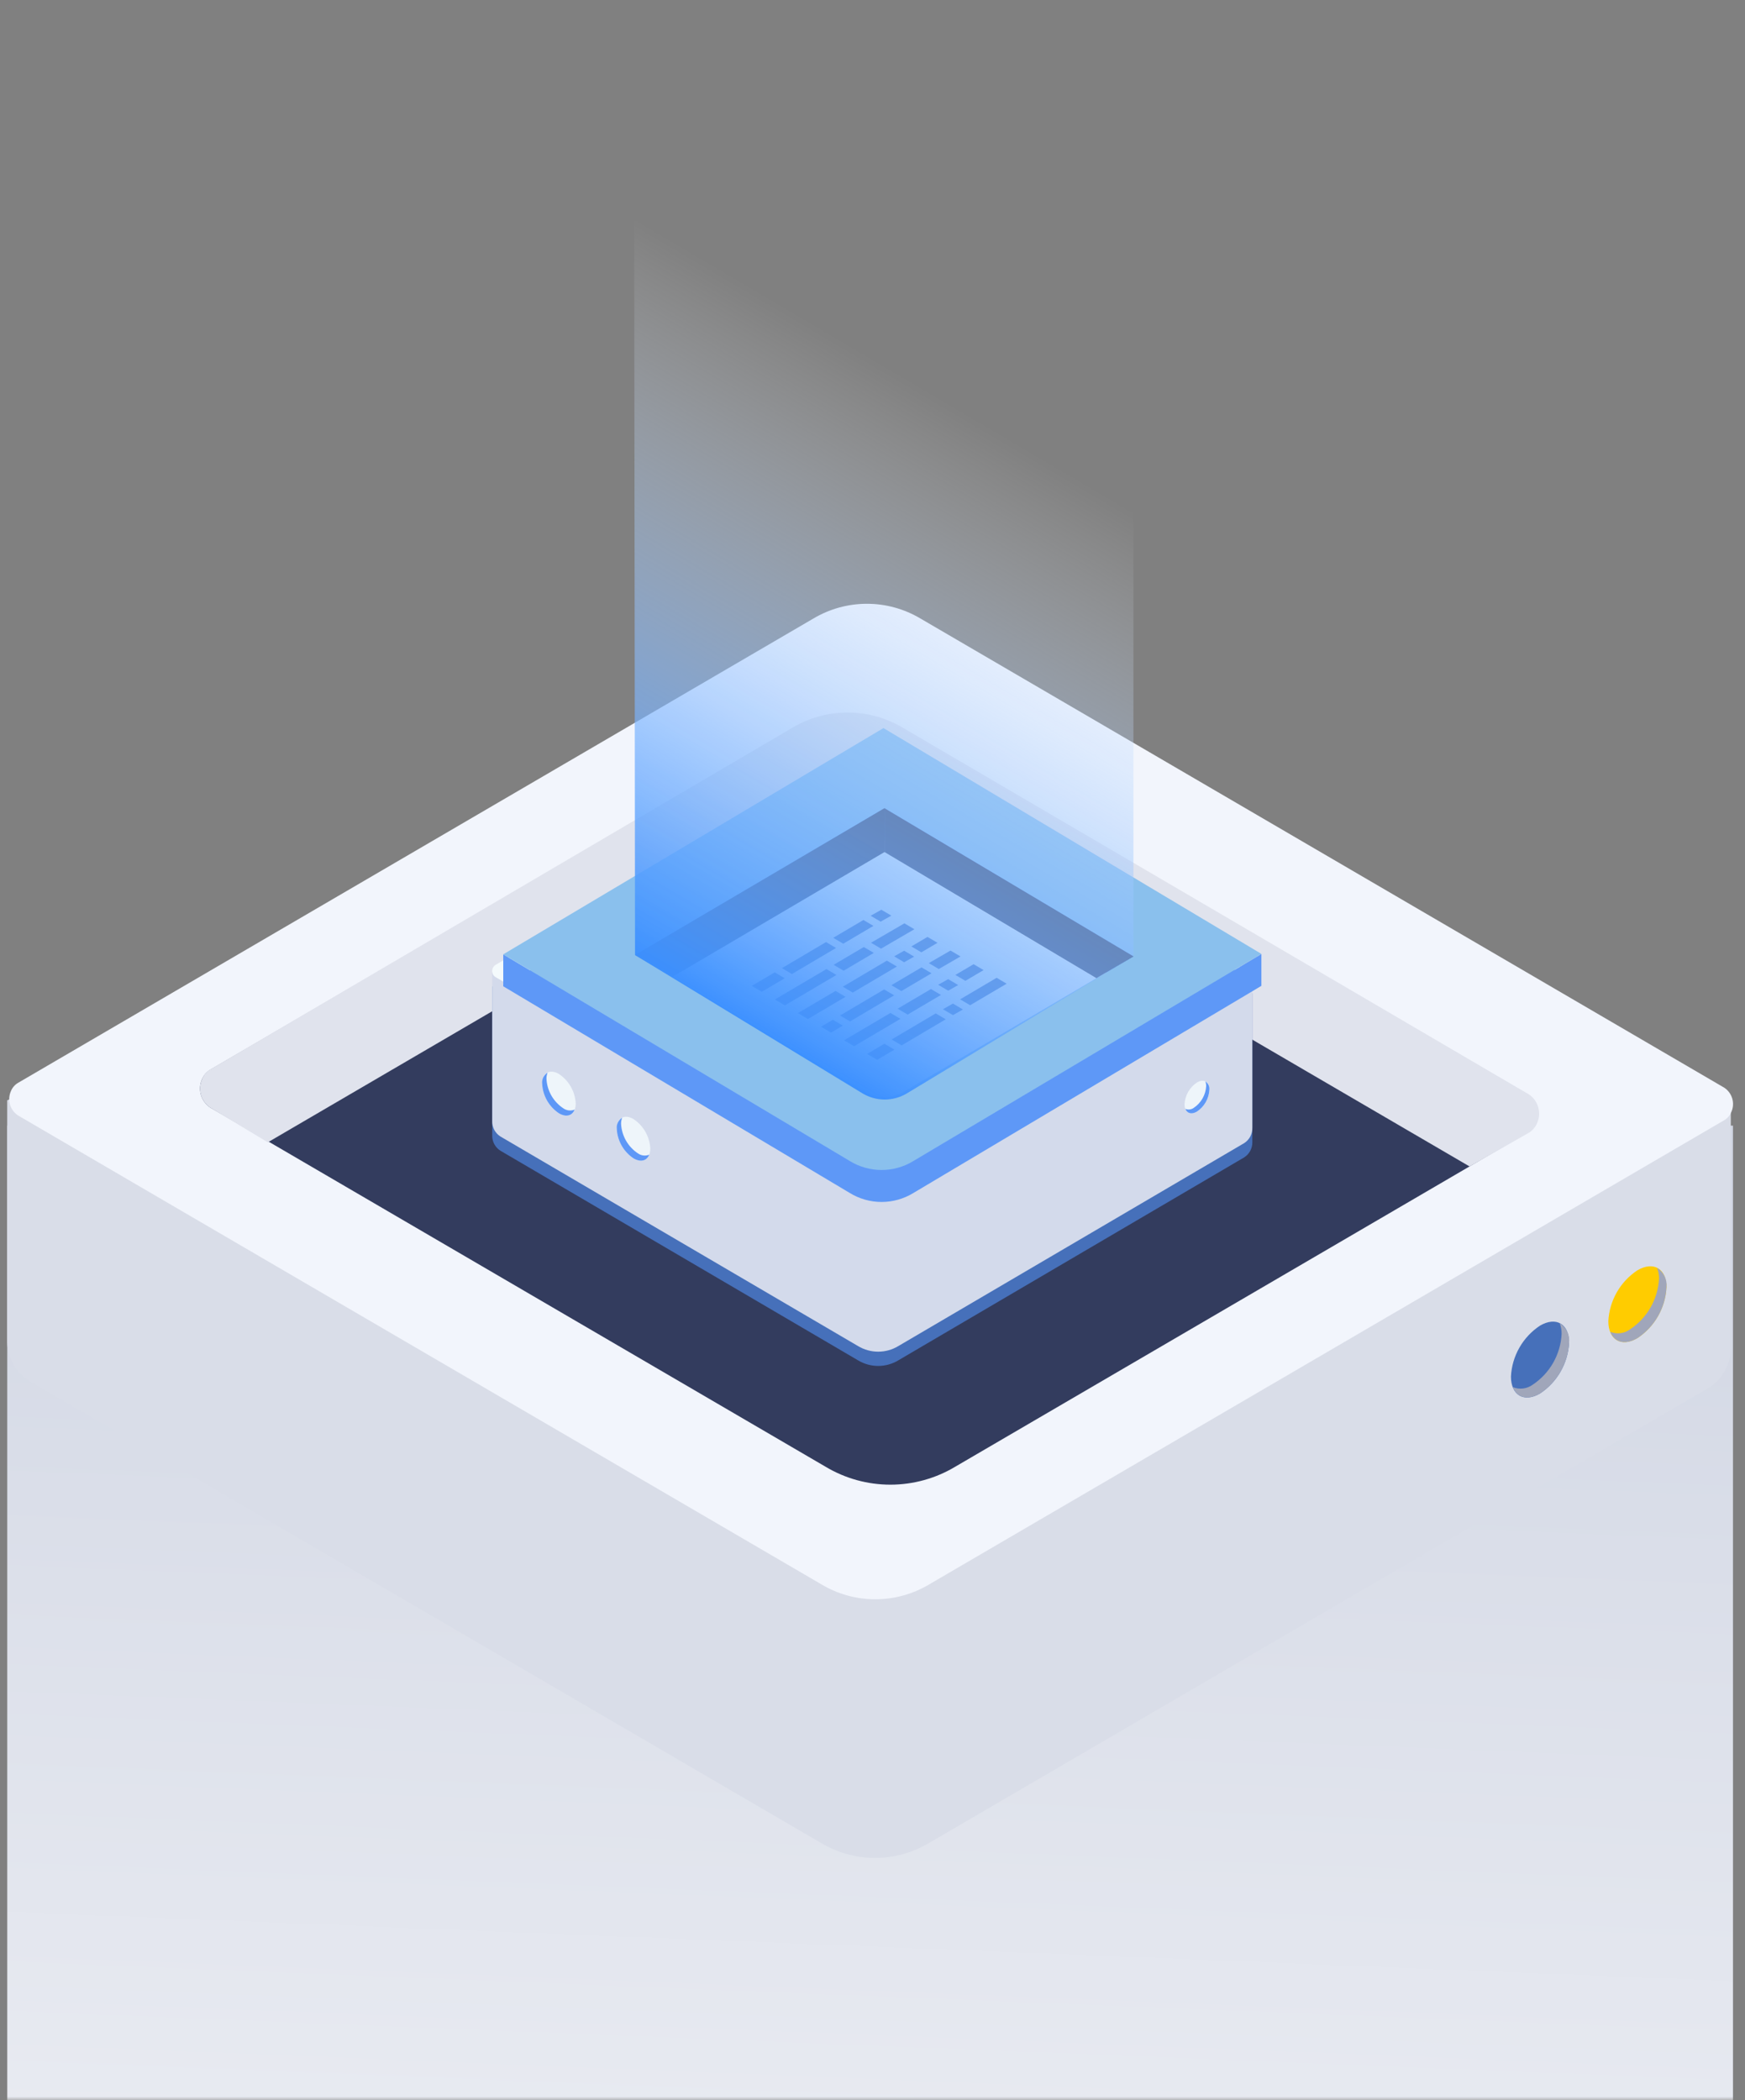 <svg width="241" height="290" viewBox="0 0 241 290" fill="none" xmlns="http://www.w3.org/2000/svg">
<rect x="0" y="0" width="241" height="290" fill="#808080" stroke="none"/>
<g clip-path="url(#clip0_9_80674)">
<mask id="mask0_9_80674" style="mask-type:luminance" maskUnits="userSpaceOnUse" x="0" y="0" width="241" height="290">
<path d="M241 0H0V290H241V0Z" fill="white"/>
</mask>
<g mask="url(#mask0_9_80674)">
<path d="M239.339 155.427H189.109L133.196 121.561C125.996 117.2 113.417 117.746 105.101 122.787L51.201 155.428H1.001V329.463H1.018C0.811 332.413 2.383 335.263 5.841 337.357L107.12 398.705C114.32 403.065 126.9 402.52 135.22 397.479L232.462 338.579C236.779 335.965 239.08 332.653 239.304 329.461H239.341L239.339 155.427Z" fill="url(#paint0_linear_9_80674)"/>
<path d="M236.04 191.608L128.306 254.486C126.053 255.831 123.477 256.541 120.853 256.541C118.229 256.541 115.654 255.831 113.401 254.486L4.015 190.668C3.062 190.059 2.283 189.214 1.754 188.215C1.225 187.216 0.963 186.098 0.995 184.968V151.93L112.315 104.772C114.476 103.777 116.823 103.248 119.202 103.22C121.581 103.192 123.94 103.665 126.124 104.609L239.041 152.864V185.906C239.072 187.034 238.812 188.151 238.286 189.15C237.759 190.148 236.984 190.994 236.036 191.606L236.04 191.608Z" fill="#D9DDE8"/>
<path d="M238.146 154.671L128.309 218.787C126.066 220.126 123.502 220.832 120.89 220.832C118.277 220.832 115.714 220.126 113.47 218.787L2.47 154.011C1.94 153.655 1.554 153.123 1.378 152.509C1.202 151.896 1.249 151.24 1.51 150.657C1.701 150.19 2.038 149.797 2.47 149.536L112.336 85.407C114.572 84.075 117.127 83.371 119.73 83.371C122.332 83.371 124.887 84.075 127.123 85.407L238.148 150.198C238.679 150.553 239.066 151.084 239.242 151.698C239.419 152.311 239.372 152.967 239.11 153.549C238.918 154.017 238.581 154.41 238.148 154.671H238.146Z" fill="#F2F5FC"/>
<path d="M211.039 156.345L131.895 202.545C129.196 204.156 126.112 205.006 122.97 205.006C119.828 205.006 116.744 204.156 114.045 202.545L29.026 152.928C28.409 152.515 27.958 151.897 27.752 151.184C27.546 150.47 27.599 149.707 27.902 149.028C28.125 148.482 28.52 148.022 29.026 147.717L109.539 100.717C111.822 99.356 114.431 98.637 117.089 98.637C119.747 98.637 122.356 99.356 124.639 100.717L211.039 151.137C211.656 151.552 212.107 152.171 212.312 152.886C212.517 153.601 212.463 154.365 212.159 155.043C211.936 155.588 211.543 156.046 211.039 156.35V156.345Z" fill="#333C5E"/>
<path d="M211.107 156.437L202.96 161.066L124.643 115.361C122.36 114 119.751 113.281 117.093 113.281C114.435 113.281 111.827 114 109.543 115.361L36.988 157.735L29.022 152.935C28.405 152.522 27.954 151.904 27.748 151.19C27.543 150.476 27.596 149.713 27.898 149.035C28.092 148.495 28.459 148.036 28.942 147.729L109.55 100.421C111.858 99.073 114.485 98.371 117.157 98.387C119.828 98.403 122.447 99.138 124.737 100.514L211.196 151.142C211.81 151.573 212.254 152.205 212.452 152.929C212.65 153.653 212.589 154.423 212.28 155.107C212.038 155.663 211.628 156.13 211.107 156.441V156.437Z" fill="#E0E3ED"/>
<path d="M222.125 182.431C222.125 185.02 223.925 186.066 226.14 184.772C227.313 183.998 228.287 182.959 228.984 181.738C229.682 180.518 230.082 179.151 230.154 177.747C230.154 175.158 228.354 174.112 226.14 175.406C224.967 176.181 223.993 177.22 223.296 178.441C222.598 179.661 222.197 181.028 222.125 182.431Z" fill="url(#paint1_linear_9_80674)"/>
<path d="M225.109 183.569C226.282 182.795 227.257 181.756 227.955 180.536C228.653 179.316 229.053 177.948 229.125 176.544C229.131 176.043 229.042 175.546 228.863 175.078C229.308 175.356 229.666 175.754 229.895 176.227C230.124 176.699 230.214 177.226 230.157 177.748C230.085 179.152 229.685 180.519 228.988 181.739C228.291 182.959 227.316 183.999 226.144 184.773C224.415 185.783 222.958 185.356 222.391 183.9C222.835 184.079 223.317 184.143 223.792 184.085C224.268 184.027 224.721 183.85 225.109 183.569Z" fill="#A0A6BA"/>
<path d="M208.676 190.071C208.676 192.659 210.476 193.708 212.69 192.415C213.862 191.64 214.836 190.601 215.533 189.381C216.231 188.16 216.631 186.793 216.704 185.39C216.704 182.801 214.904 181.753 212.69 183.046C211.517 183.82 210.542 184.86 209.845 186.08C209.148 187.3 208.747 188.667 208.676 190.071Z" fill="url(#paint2_linear_9_80674)"/>
<path d="M211.661 191.216C212.834 190.44 213.808 189.4 214.505 188.179C215.203 186.957 215.603 185.589 215.674 184.185C215.68 183.684 215.591 183.187 215.414 182.719C215.86 182.998 216.217 183.397 216.445 183.87C216.674 184.343 216.763 184.872 216.704 185.394C216.632 186.797 216.232 188.164 215.535 189.384C214.838 190.604 213.864 191.644 212.692 192.419C210.964 193.419 209.503 192.998 208.938 191.541C209.382 191.72 209.865 191.784 210.341 191.727C210.817 191.67 211.271 191.494 211.661 191.216Z" fill="#A0A6BA"/>
<path d="M69.096 158.883L118.518 187.846C119.354 188.347 120.31 188.611 121.284 188.611C122.259 188.611 123.215 188.347 124.051 187.846L171.838 159.811C172.191 159.583 172.481 159.268 172.677 158.896C172.873 158.524 172.97 158.107 172.959 157.686V137.153L122.205 114.053C121.402 113.683 120.531 113.487 119.647 113.477C118.764 113.467 117.888 113.644 117.078 113.996L67.978 136.224V156.754C67.965 157.175 68.061 157.593 68.257 157.966C68.453 158.339 68.742 158.655 69.096 158.883Z" fill="url(#paint3_linear_9_80674)"/>
<path d="M69.096 156.919L118.518 185.877C119.354 186.377 120.31 186.642 121.284 186.642C122.259 186.642 123.215 186.377 124.051 185.877L171.838 157.842C172.191 157.614 172.481 157.298 172.677 156.926C172.873 156.554 172.97 156.137 172.959 155.717V135.19L122.205 112.09C121.402 111.719 120.531 111.522 119.647 111.512C118.764 111.502 117.888 111.679 117.078 112.031L67.978 134.259V154.791C67.965 155.212 68.061 155.629 68.257 156.001C68.453 156.374 68.742 156.69 69.096 156.919Z" fill="url(#paint4_linear_9_80674)"/>
<path d="M68.417 134.905L118.617 164.321C119.449 164.82 120.401 165.083 121.372 165.083C122.342 165.083 123.294 164.82 124.126 164.321L172.517 135.935C172.714 135.802 172.858 135.604 172.923 135.376C172.989 135.147 172.972 134.903 172.875 134.685C172.804 134.511 172.678 134.364 172.517 134.266L122.308 104.845C121.479 104.348 120.53 104.086 119.563 104.086C118.596 104.086 117.647 104.348 116.818 104.845L68.418 133.245C68.222 133.38 68.079 133.578 68.014 133.807C67.95 134.036 67.968 134.281 68.066 134.497C68.137 134.667 68.26 134.81 68.417 134.905Z" fill="#F4FAFC"/>
<path d="M79.511 152.369C79.511 153.869 78.474 154.469 77.195 153.724C76.517 153.274 75.955 152.671 75.553 151.964C75.15 151.257 74.92 150.466 74.879 149.653C74.879 148.153 75.916 147.548 77.195 148.298C77.872 148.749 78.435 149.351 78.837 150.058C79.239 150.765 79.47 151.557 79.511 152.369Z" fill="#EEF5FA"/>
<path d="M77.787 153.029C77.11 152.579 76.548 151.977 76.145 151.27C75.743 150.563 75.513 149.772 75.472 148.959C75.469 148.669 75.52 148.381 75.623 148.109C75.366 148.271 75.16 148.501 75.028 148.774C74.896 149.048 74.844 149.353 74.877 149.654C74.918 150.467 75.149 151.258 75.551 151.965C75.953 152.672 76.516 153.275 77.193 153.725C78.193 154.31 79.031 154.062 79.359 153.219C79.102 153.323 78.823 153.359 78.549 153.326C78.274 153.293 78.012 153.191 77.787 153.029Z" fill="url(#paint5_linear_9_80674)"/>
<path d="M89.811 158.594C89.811 160.094 88.774 160.7 87.496 159.951C86.818 159.501 86.256 158.898 85.854 158.192C85.451 157.485 85.221 156.693 85.18 155.881C85.18 154.381 86.217 153.775 87.496 154.524C88.173 154.974 88.735 155.577 89.137 156.284C89.539 156.991 89.77 157.782 89.811 158.594Z" fill="#EEF5FA"/>
<path d="M88.092 159.252C87.415 158.802 86.853 158.199 86.451 157.492C86.049 156.785 85.818 155.994 85.777 155.182C85.773 154.892 85.825 154.603 85.928 154.332C85.671 154.494 85.464 154.725 85.332 154.999C85.2 155.272 85.148 155.578 85.182 155.88C85.223 156.692 85.453 157.483 85.856 158.19C86.257 158.897 86.82 159.5 87.497 159.95C88.497 160.533 89.336 160.282 89.663 159.442C89.406 159.546 89.128 159.583 88.853 159.55C88.578 159.516 88.317 159.414 88.092 159.252Z" fill="url(#paint6_linear_9_80674)"/>
<path d="M163.594 152.483C163.594 153.593 164.362 154.043 165.31 153.488C165.812 153.155 166.228 152.708 166.527 152.184C166.825 151.66 166.996 151.073 167.027 150.471C167.027 149.361 166.258 148.911 165.31 149.471C164.808 149.804 164.392 150.25 164.094 150.773C163.796 151.296 163.624 151.882 163.594 152.483Z" fill="#EEF5FA"/>
<path d="M164.869 152.974C165.371 152.64 165.787 152.194 166.085 151.67C166.383 151.146 166.555 150.56 166.585 149.958C166.586 149.743 166.548 149.529 166.471 149.328C166.661 149.448 166.814 149.619 166.912 149.822C167.01 150.024 167.049 150.25 167.024 150.474C166.993 151.076 166.822 151.663 166.524 152.187C166.226 152.71 165.809 153.157 165.307 153.491C164.568 153.924 163.943 153.74 163.707 153.115C163.897 153.191 164.103 153.218 164.306 153.193C164.509 153.169 164.703 153.093 164.869 152.974Z" fill="url(#paint7_linear_9_80674)"/>
<path d="M165.481 135.645L121.718 161.682L77.359 135.607L121.175 109.539L165.481 135.645Z" fill="#F4FAFC"/>
<path d="M131.608 140.171L130.227 139.357L131.61 138.578L132.991 139.392L131.608 140.171Z" fill="url(#paint8_linear_9_80674)"/>
<path d="M123.141 143.534L129.232 139.934L130.613 140.747L124.522 144.347L123.141 143.534Z" fill="url(#paint9_linear_9_80674)"/>
<path d="M128.573 136.57L129.953 137.384L125.353 140.095L123.973 139.281L128.573 136.57Z" fill="url(#paint10_linear_9_80674)"/>
<path d="M122.486 132.645L123.866 133.459L117.775 137.059L116.395 136.245L122.486 132.645Z" fill="url(#paint11_linear_9_80674)"/>
<path d="M119.3 130.766L120.68 131.579L116.513 134.038L115.133 133.224L119.3 130.766Z" fill="url(#paint12_linear_9_80674)"/>
<path d="M122.107 136.625L123.488 137.439L117.397 141.039L116.016 140.225L122.107 136.625Z" fill="url(#paint13_linear_9_80674)"/>
<path d="M119.247 127.035L120.627 127.849L116.459 130.309L115.078 129.495L119.247 127.035Z" fill="url(#paint14_linear_9_80674)"/>
<path d="M114.083 130.082L115.463 130.897L109.372 134.497L107.992 133.682L114.083 130.082Z" fill="url(#paint15_linear_9_80674)"/>
<path d="M130.951 136.795L129.57 135.982L130.952 135.203L132.332 136.018L130.951 136.795Z" fill="url(#paint16_linear_9_80674)"/>
<path d="M124.486 136.85L123.105 136.037L127.272 133.578L128.652 134.392L124.486 136.85Z" fill="url(#paint17_linear_9_80674)"/>
<path d="M124.868 132.87L123.488 132.054L124.871 131.277L126.252 132.091L124.868 132.87Z" fill="url(#paint18_linear_9_80674)"/>
<path d="M128.273 132.991L131.273 131.254L132.654 132.068L129.654 133.805L128.273 132.991Z" fill="url(#paint19_linear_9_80674)"/>
<path d="M116.775 137.642L111.575 140.709L110.195 139.895L115.395 136.828L116.775 137.642Z" fill="url(#paint20_linear_9_80674)"/>
<path d="M116.402 141.624L114.763 142.591L113.383 141.775L115.022 140.809L116.402 141.624Z" fill="url(#paint21_linear_9_80674)"/>
<path d="M115.517 134.626L108.395 138.826L107.016 138.012L114.139 133.812L115.517 134.626Z" fill="url(#paint22_linear_9_80674)"/>
<path d="M120.246 126.449L121.72 125.617L123.099 126.432L121.625 127.264L120.246 126.449Z" fill="url(#paint23_linear_9_80674)"/>
<path d="M106.995 134.266L108.375 135.08L105.204 136.95L103.824 136.136L106.995 134.266Z" fill="url(#paint24_linear_9_80674)"/>
<path d="M124.359 140.685L117.947 144.467L116.566 143.653L122.977 139.871L124.359 140.685Z" fill="url(#paint25_linear_9_80674)"/>
<path d="M120.297 130.176L124.905 127.496L126.285 128.31L121.676 130.992L120.297 130.176Z" fill="url(#paint26_linear_9_80674)"/>
<path d="M125.867 130.685L128.095 129.371L129.476 130.185L127.247 131.499L125.867 130.685Z" fill="url(#paint27_linear_9_80674)"/>
<path d="M123.522 144.939L121.135 146.347L119.754 145.533L122.141 144.125L123.522 144.939Z" fill="url(#paint28_linear_9_80674)"/>
<path d="M131.949 134.621L134.463 133.137L135.842 133.952L133.329 135.435L131.949 134.621Z" fill="url(#paint29_linear_9_80674)"/>
<path d="M132.605 137.99L137.646 135.016L139.026 135.831L133.983 138.805L132.605 137.99Z" fill="url(#paint30_linear_9_80674)"/>
<path d="M170.514 133.927L122.014 104.945L73.204 133.989L69.504 131.783V136.19L117.38 164.738C118.698 165.543 120.212 165.969 121.756 165.969C123.301 165.969 124.815 165.543 126.133 164.738L174.211 136.127V131.727L170.514 133.927ZM122.147 156.739L87.724 136.257L122.15 116L156.535 136.462L122.147 156.739Z" fill="url(#paint31_linear_9_80674)"/>
<path d="M122.014 100.535L69.504 131.776L117.38 160.324C118.698 161.129 120.212 161.554 121.756 161.554C123.301 161.554 124.815 161.129 126.133 160.324L174.212 131.717L122.014 100.535ZM87.726 131.852L122.152 111.595L156.537 132.057L124.832 150.747C124.022 151.235 123.095 151.492 122.149 151.49C121.204 151.488 120.278 151.227 119.47 150.736L87.726 131.852Z" fill="url(#paint32_linear_9_80674)"/>
<path d="M122.172 117.645V111.609L122.154 111.598L87.731 131.853L92.846 134.895L122.172 117.645Z" fill="#333C5E"/>
<path d="M122.148 117.644L151.427 135.066L156.534 132.059L122.148 111.598V117.644Z" fill="#333C5E"/>
<path d="M156.537 132.059V12.682C156.537 6.434 143.596 -2.648 122.053 -2.648C100.51 -2.648 87.566 6.434 87.566 12.682L87.704 131.871L119.085 150.955C120.016 151.522 121.084 151.824 122.173 151.827C123.263 151.829 124.333 151.532 125.265 150.969L156.537 132.059Z" fill="url(#paint33_linear_9_80674)"/>
</g>
</g>
<defs>
<linearGradient id="paint0_linear_9_80674" x1="136.139" y1="437.028" x2="149.577" y2="102.358" gradientUnits="userSpaceOnUse">
<stop stop-color="white"/>
<stop offset="1" stop-color="#C8CEDE"/>
</linearGradient>
<linearGradient id="paint1_linear_9_80674" x1="-515.557" y1="434.565" x2="-514.947" y2="434.565" gradientUnits="userSpaceOnUse">
<stop stop-color="#FFE06A"/>
<stop offset="1" stop-color="#FFCC00"/>
</linearGradient>
<linearGradient id="paint2_linear_9_80674" x1="-515.518" y1="434.502" x2="-514.9" y2="434.502" gradientUnits="userSpaceOnUse">
<stop stop-color="#5E98F7"/>
<stop offset="1" stop-color="#4670BA"/>
</linearGradient>
<linearGradient id="paint3_linear_9_80674" x1="-333.688" y1="370.287" x2="-333.164" y2="370.287" gradientUnits="userSpaceOnUse">
<stop stop-color="#5E98F7"/>
<stop offset="1" stop-color="#4670BA"/>
</linearGradient>
<linearGradient id="paint4_linear_9_80674" x1="-333.688" y1="370.259" x2="-333.164" y2="370.259" gradientUnits="userSpaceOnUse">
<stop offset="0.459" stop-color="#EBF0F5"/>
<stop offset="0.544" stop-color="#D3DAEB"/>
</linearGradient>
<linearGradient id="paint5_linear_9_80674" x1="-343.182" y1="365.947" x2="-342.616" y2="365.947" gradientUnits="userSpaceOnUse">
<stop stop-color="#4670BA"/>
<stop offset="1" stop-color="#5E98F7"/>
</linearGradient>
<linearGradient id="paint6_linear_9_80674" x1="-343.161" y1="365.844" x2="-342.59" y2="365.844" gradientUnits="userSpaceOnUse">
<stop stop-color="#4670BA"/>
<stop offset="1" stop-color="#5E98F7"/>
</linearGradient>
<linearGradient id="paint7_linear_9_80674" x1="-880.513" y1="364.287" x2="-879.945" y2="364.287" gradientUnits="userSpaceOnUse">
<stop stop-color="#4670BA"/>
<stop offset="1" stop-color="#5E98F7"/>
</linearGradient>
<linearGradient id="paint8_linear_9_80674" x1="-815.79" y1="353.821" x2="-815.561" y2="353.821" gradientUnits="userSpaceOnUse">
<stop stop-color="#5E98F7"/>
<stop offset="1" stop-color="#4670BA"/>
</linearGradient>
<linearGradient id="paint9_linear_9_80674" x1="-547.336" y1="364.687" x2="-547.253" y2="364.687" gradientUnits="userSpaceOnUse">
<stop stop-color="#5E98F7"/>
<stop offset="1" stop-color="#4670BA"/>
</linearGradient>
<linearGradient id="paint10_linear_9_80674" x1="-594.821" y1="363.076" x2="-594.713" y2="363.076" gradientUnits="userSpaceOnUse">
<stop stop-color="#5E98F7"/>
<stop offset="1" stop-color="#4670BA"/>
</linearGradient>
<linearGradient id="paint11_linear_9_80674" x1="-546.732" y1="364.887" x2="-546.642" y2="364.887" gradientUnits="userSpaceOnUse">
<stop stop-color="#5E98F7"/>
<stop offset="1" stop-color="#4670BA"/>
</linearGradient>
<linearGradient id="paint12_linear_9_80674" x1="-610.658" y1="362.666" x2="-610.548" y2="362.666" gradientUnits="userSpaceOnUse">
<stop stop-color="#5E98F7"/>
<stop offset="1" stop-color="#4670BA"/>
</linearGradient>
<linearGradient id="paint13_linear_9_80674" x1="-546.787" y1="364.794" x2="-546.705" y2="364.794" gradientUnits="userSpaceOnUse">
<stop stop-color="#5E98F7"/>
<stop offset="1" stop-color="#4670BA"/>
</linearGradient>
<linearGradient id="paint14_linear_9_80674" x1="-610.702" y1="362.802" x2="-610.591" y2="362.802" gradientUnits="userSpaceOnUse">
<stop stop-color="#5E98F7"/>
<stop offset="1" stop-color="#4670BA"/>
</linearGradient>
<linearGradient id="paint15_linear_9_80674" x1="-546.08" y1="364.937" x2="-545.997" y2="364.937" gradientUnits="userSpaceOnUse">
<stop stop-color="#5E98F7"/>
<stop offset="1" stop-color="#4670BA"/>
</linearGradient>
<linearGradient id="paint16_linear_9_80674" x1="-815.558" y1="353.966" x2="-815.332" y2="353.966" gradientUnits="userSpaceOnUse">
<stop stop-color="#5E98F7"/>
<stop offset="1" stop-color="#4670BA"/>
</linearGradient>
<linearGradient id="paint17_linear_9_80674" x1="-611.494" y1="362.582" x2="-611.384" y2="362.582" gradientUnits="userSpaceOnUse">
<stop stop-color="#5E98F7"/>
<stop offset="1" stop-color="#4670BA"/>
</linearGradient>
<linearGradient id="paint18_linear_9_80674" x1="-814.344" y1="354.262" x2="-814.118" y2="354.262" gradientUnits="userSpaceOnUse">
<stop stop-color="#5E98F7"/>
<stop offset="1" stop-color="#4670BA"/>
</linearGradient>
<linearGradient id="paint19_linear_9_80674" x1="-672.447" y1="360.425" x2="-672.303" y2="360.425" gradientUnits="userSpaceOnUse">
<stop stop-color="#5E98F7"/>
<stop offset="1" stop-color="#4670BA"/>
</linearGradient>
<linearGradient id="paint20_linear_9_80674" x1="-571.758" y1="363.741" x2="-571.665" y2="363.741" gradientUnits="userSpaceOnUse">
<stop stop-color="#5E98F7"/>
<stop offset="1" stop-color="#4670BA"/>
</linearGradient>
<linearGradient id="paint21_linear_9_80674" x1="-783.487" y1="355.516" x2="-783.279" y2="355.516" gradientUnits="userSpaceOnUse">
<stop stop-color="#5E98F7"/>
<stop offset="1" stop-color="#4670BA"/>
</linearGradient>
<linearGradient id="paint22_linear_9_80674" x1="-522.512" y1="365.208" x2="-522.435" y2="365.208" gradientUnits="userSpaceOnUse">
<stop stop-color="#5E98F7"/>
<stop offset="1" stop-color="#4670BA"/>
</linearGradient>
<linearGradient id="paint23_linear_9_80674" x1="-803.148" y1="355.139" x2="-802.928" y2="355.139" gradientUnits="userSpaceOnUse">
<stop stop-color="#5E98F7"/>
<stop offset="1" stop-color="#4670BA"/>
</linearGradient>
<linearGradient id="paint24_linear_9_80674" x1="-659.691" y1="360.821" x2="-659.555" y2="360.821" gradientUnits="userSpaceOnUse">
<stop stop-color="#5E98F7"/>
<stop offset="1" stop-color="#4670BA"/>
</linearGradient>
<linearGradient id="paint25_linear_9_80674" x1="-538.924" y1="364.74" x2="-538.846" y2="364.74" gradientUnits="userSpaceOnUse">
<stop stop-color="#5E98F7"/>
<stop offset="1" stop-color="#4670BA"/>
</linearGradient>
<linearGradient id="paint26_linear_9_80674" x1="-593.452" y1="363.27" x2="-593.344" y2="363.27" gradientUnits="userSpaceOnUse">
<stop stop-color="#5E98F7"/>
<stop offset="1" stop-color="#4670BA"/>
</linearGradient>
<linearGradient id="paint27_linear_9_80674" x1="-729.879" y1="358.476" x2="-729.706" y2="358.476" gradientUnits="userSpaceOnUse">
<stop stop-color="#5E98F7"/>
<stop offset="1" stop-color="#4670BA"/>
</linearGradient>
<linearGradient id="paint28_linear_9_80674" x1="-715.969" y1="358.307" x2="-715.799" y2="358.307" gradientUnits="userSpaceOnUse">
<stop stop-color="#5E98F7"/>
<stop offset="1" stop-color="#4670BA"/>
</linearGradient>
<linearGradient id="paint29_linear_9_80674" x1="-707.671" y1="359.226" x2="-707.507" y2="359.226" gradientUnits="userSpaceOnUse">
<stop stop-color="#5E98F7"/>
<stop offset="1" stop-color="#4670BA"/>
</linearGradient>
<linearGradient id="paint30_linear_9_80674" x1="-578.998" y1="363.629" x2="-578.895" y2="363.629" gradientUnits="userSpaceOnUse">
<stop stop-color="#5E98F7"/>
<stop offset="1" stop-color="#4670BA"/>
</linearGradient>
<linearGradient id="paint31_linear_9_80674" x1="-333.199" y1="369.237" x2="-333.271" y2="370.465" gradientUnits="userSpaceOnUse">
<stop stop-color="#5E98F7"/>
<stop offset="1" stop-color="#4670BA"/>
</linearGradient>
<linearGradient id="paint32_linear_9_80674" x1="-332.156" y1="362.246" x2="-332.156" y2="362.246" gradientUnits="userSpaceOnUse">
<stop stop-color="#AADFF7"/>
<stop offset="1" stop-color="#69A1E3"/>
</linearGradient>
<linearGradient id="paint33_linear_9_80674" x1="112.603" y1="147.81" x2="157.753" y2="71.021" gradientUnits="userSpaceOnUse">
<stop stop-color="#3A8FFF"/>
<stop offset="1" stop-color="white" stop-opacity="0"/>
</linearGradient>
<clipPath id="clip0_9_80674">
<rect width="241" height="290" fill="white"/>
</clipPath>
</defs>
</svg>
